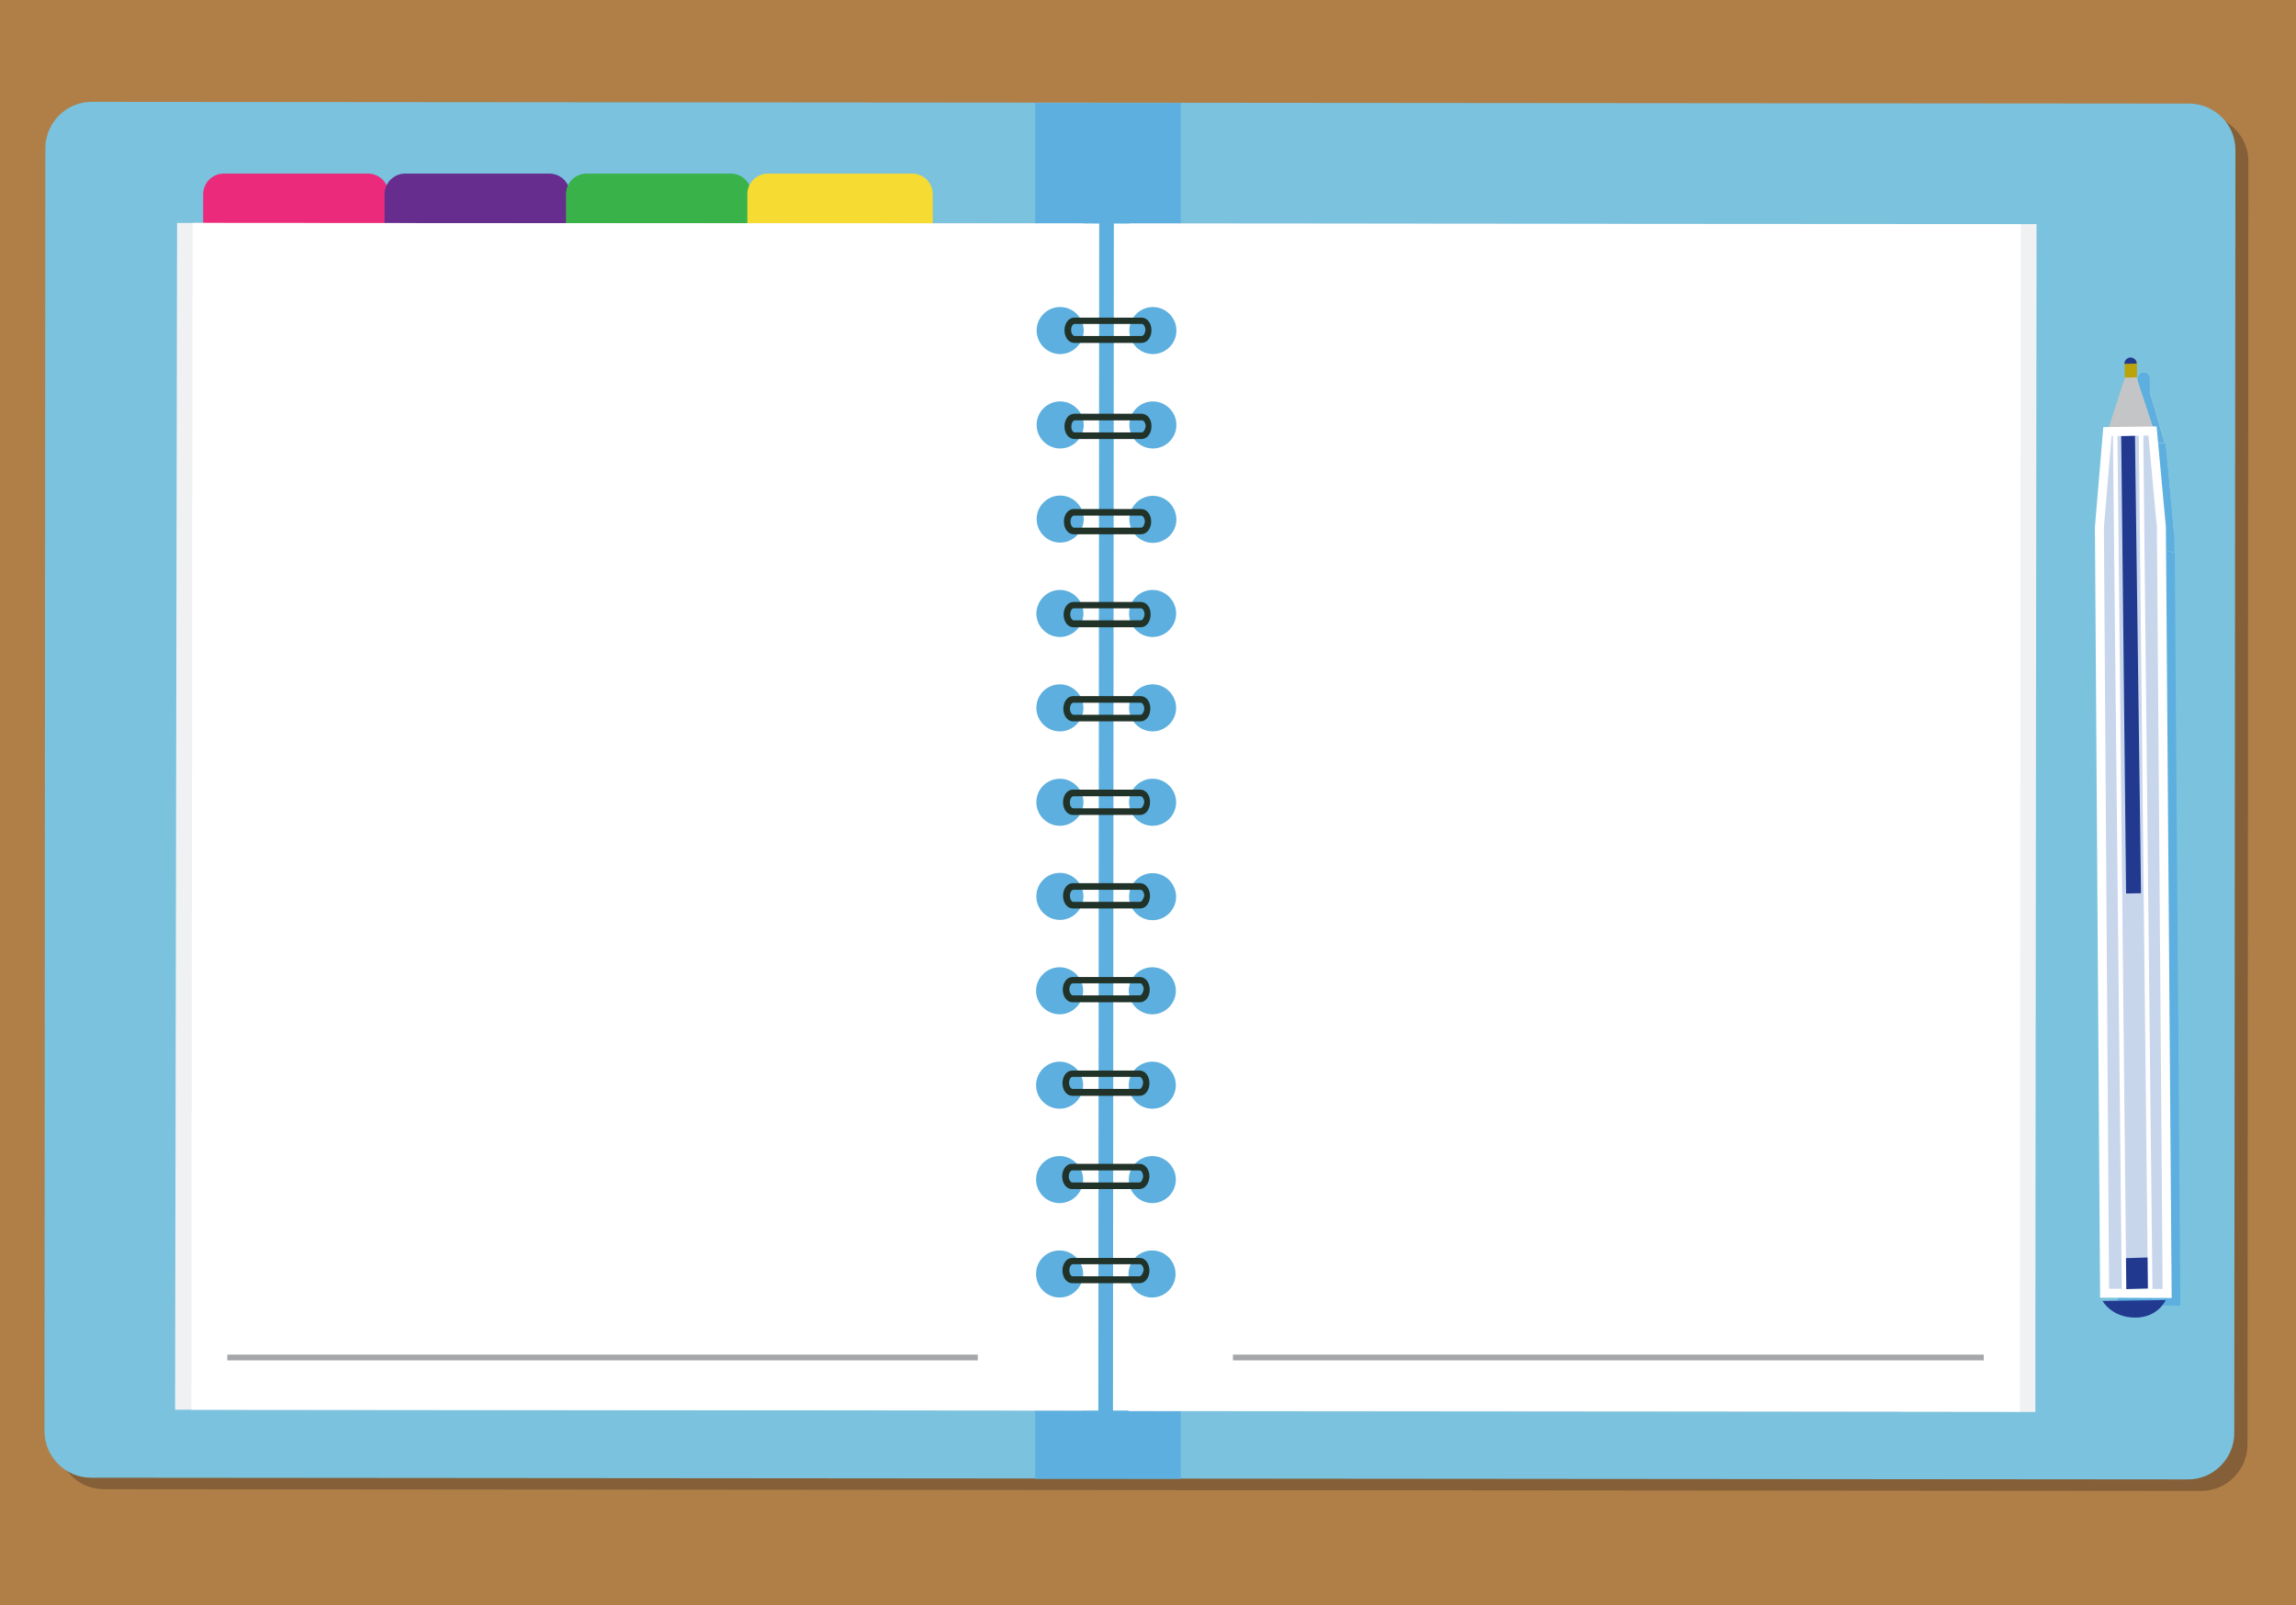 <?xml version="1.0" encoding="utf-8"?>
<!-- Generator: Adobe Illustrator 19.1.0, SVG Export Plug-In . SVG Version: 6.00 Build 0)  -->
<svg version="1.1" xmlns="http://www.w3.org/2000/svg" xmlns:xlink="http://www.w3.org/1999/xlink" x="0px" y="0px"
	 viewBox="0 0 800 559.5" style="enable-background:new 0 0 800 559.5;" xml:space="preserve" preserveAspectRatio="none">
<rect x="0" y="0" width="800" height="559.5" fill="#333333" stroke="none"/>
<style type="text/css">
	.st0{fill:#B07F48;}
	.st1{fill:#845F37;}
	.st2{fill:#7AC2DE;}
	.st3{fill:#5CAFDE;}
	.st4{fill:#EB2A7B;}
	.st5{fill:#662D8E;}
	.st6{fill:#39B24A;}
	.st7{fill:#F6DC32;}
	.st8{fill:#F0F1F2;}
	.st9{fill:#FFFFFF;}
	.st10{fill:#213228;}
	.st11{fill:none;stroke:#A4A6A9;stroke-width:2;stroke-miterlimit:10;}
	.st12{fill:#E0E0E0;}
	.st13{fill:#C4C5C6;stroke:#C4C5C6;stroke-width:3.129;stroke-linecap:round;stroke-linejoin:round;}
	.st14{fill:#C8D6EC;stroke:#FFFFFF;stroke-width:3.129;}
	.st15{fill:#BCA30B;}
	.st16{fill:#213A8F;}
	.st17{fill:none;stroke:#FFFFFF;stroke-width:1.565;}
</style>
<g id="background">
	<rect y="-1.6" class="st0" width="800" height="561"/>
</g>
<g id="object">
	<path class="st1" d="M783.1,503.4c0,8.9-7.3,16.3-16.3,16.2L36.2,519c-8.9,0-16.2-7.3-16.2-16.3l0.3-447c0-8.9,7.3-16.3,16.3-16.2
		l730.6,0.6c8.9,0,16.3,7.3,16.2,16.3L783.1,503.4z"/>
	<path class="st2" d="M778.5,499.4c0,8.9-7.3,16.3-16.3,16.2L31.7,515c-8.9,0-16.2-7.3-16.2-16.3l0.3-447c0-8.9,7.3-16.3,16.3-16.2
		l730.6,0.6c8.9,0,16.3,7.3,16.2,16.3L778.5,499.4z"/>
	<rect x="360.7" y="35.9" class="st3" width="50.7" height="479.5"/>
	<g>
		<path class="st4" d="M135.4,86.4c0,4-3.2,7.2-7.2,7.2H78c-4,0-7.2-3.2-7.2-7.2V67.7c0-4,3.2-7.2,7.2-7.2h50.2c4,0,7.2,3.2,7.2,7.2
			V86.4z"/>
		<path class="st5" d="M198.6,86.4c0,4-3.2,7.2-7.2,7.2h-50.2c-4,0-7.2-3.2-7.2-7.2V67.7c0-4,3.2-7.2,7.2-7.2h50.2
			c4,0,7.2,3.2,7.2,7.2V86.4z"/>
		<path class="st6" d="M261.8,86.4c0,4-3.2,7.2-7.2,7.2h-50.2c-4,0-7.2-3.2-7.2-7.2V67.7c0-4,3.2-7.2,7.2-7.2h50.2
			c4,0,7.2,3.2,7.2,7.2V86.4z"/>
		<path class="st7" d="M325,86.4c0,4-3.2,7.2-7.2,7.2h-50.2c-4,0-7.2-3.2-7.2-7.2V67.7c0-4,3.2-7.2,7.2-7.2h50.2
			c4,0,7.2,3.2,7.2,7.2V86.4z"/>
	</g>
	<polygon class="st8" points="61,491.3 377,491.6 377.6,77.9 61.7,77.7 	"/>
	<polygon class="st8" points="393.6,77.9 393.2,491.8 626.8,492 709.2,492.1 709.2,455.4 709.6,78.1 	"/>
	<polygon class="st9" points="66.7,491.3 382.7,491.6 383,77.9 67.1,77.7 	"/>
	<polygon class="st9" points="388.1,77.9 387.8,491.6 621.3,491.8 703.8,491.9 703.8,455.2 704.1,78.2 	"/>
	<g>
		<g>
			<g>
				<g>
					<g>
						<path class="st3" d="M369.2,435.8c4.5,0,8.2,3.7,8.2,8.2c0,4.5-3.7,8.2-8.2,8.2c-4.5,0-8.2-3.7-8.2-8.2
							C361,439.4,364.6,435.8,369.2,435.8z"/>
					</g>
				</g>
				<g>
					<g>
						<path class="st3" d="M369.2,402.9c4.5,0,8.2,3.7,8.2,8.2c0,4.5-3.7,8.2-8.2,8.2c-4.5,0-8.2-3.7-8.2-8.2
							C361,406.5,364.7,402.9,369.2,402.9z"/>
					</g>
				</g>
				<g>
					<g>
						<path class="st3" d="M369.2,370c4.5,0,8.2,3.7,8.2,8.2c0,4.5-3.7,8.2-8.2,8.2c-4.5,0-8.2-3.7-8.2-8.2
							C361,373.7,364.7,370,369.2,370z"/>
					</g>
				</g>
				<g>
					<g>
						<path class="st3" d="M369.2,337.1c4.5,0,8.2,3.7,8.2,8.2c0,4.5-3.7,8.2-8.2,8.2c-4.5,0-8.2-3.7-8.2-8.2
							C361,340.8,364.7,337.1,369.2,337.1z"/>
					</g>
				</g>
				<g>
					<g>
						<path class="st3" d="M369.3,304.2c4.5,0,8.2,3.7,8.2,8.2c0,4.5-3.7,8.2-8.2,8.2c-4.5,0-8.2-3.7-8.2-8.2
							C361.1,307.9,364.7,304.2,369.3,304.2z"/>
					</g>
				</g>
				<g>
					<g>
						<path class="st3" d="M369.3,271.4c4.5,0,8.2,3.7,8.2,8.2c0,4.5-3.7,8.2-8.2,8.2c-4.5,0-8.2-3.7-8.2-8.2
							C361.1,275,364.8,271.4,369.3,271.4z"/>
					</g>
				</g>
				<g>
					<g>
						<path class="st3" d="M369.3,238.5c4.5,0,8.2,3.7,8.2,8.2c0,4.5-3.7,8.2-8.2,8.2c-4.5,0-8.2-3.7-8.2-8.2
							C361.1,242.1,364.8,238.5,369.3,238.5z"/>
					</g>
				</g>
				<g>
					<g>
						<path class="st3" d="M369.3,205.6c4.5,0,8.2,3.7,8.2,8.2c0,4.5-3.7,8.2-8.2,8.2c-4.5,0-8.2-3.7-8.2-8.2
							C361.2,209.3,364.8,205.6,369.3,205.6z"/>
					</g>
				</g>
				<g>
					<g>
						<path class="st3" d="M369.4,172.7c4.5,0,8.2,3.7,8.2,8.2c0,4.5-3.7,8.2-8.2,8.2c-4.5,0-8.2-3.7-8.2-8.2
							C361.2,176.4,364.9,172.7,369.4,172.7z"/>
					</g>
				</g>
				<g>
					<g>
						<path class="st3" d="M369.4,139.9c4.5,0,8.2,3.7,8.2,8.2c0,4.5-3.7,8.2-8.2,8.2c-4.5,0-8.2-3.7-8.2-8.2
							C361.2,143.5,364.9,139.9,369.4,139.9z"/>
					</g>
				</g>
				<g>
					<g>
						<path class="st3" d="M369.4,107c4.5,0,8.2,3.7,8.2,8.2c0,4.5-3.7,8.2-8.2,8.2c-4.5,0-8.2-3.7-8.2-8.2
							C361.2,110.6,364.9,107,369.4,107z"/>
					</g>
				</g>
			</g>
			<g>
				<g>
					<g>
						<path class="st3" d="M401.4,435.8c-4.5,0-8.2,3.7-8.2,8.2c0,4.5,3.7,8.2,8.2,8.2c4.5,0,8.2-3.7,8.2-8.2
							C409.6,439.5,406,435.8,401.4,435.8z"/>
					</g>
				</g>
				<g>
					<g>
						<path class="st3" d="M401.5,402.9c-4.5,0-8.2,3.7-8.2,8.2c0,4.5,3.7,8.2,8.2,8.2c4.5,0,8.2-3.7,8.2-8.2
							C409.7,406.6,406,402.9,401.5,402.9z"/>
					</g>
				</g>
				<g>
					<g>
						<path class="st3" d="M401.5,370c-4.5,0-8.2,3.7-8.2,8.2c0,4.5,3.7,8.2,8.2,8.2c4.5,0,8.2-3.7,8.2-8.2
							C409.7,373.7,406,370,401.5,370z"/>
					</g>
				</g>
				<g>
					<g>
						<path class="st3" d="M401.5,337.1c-4.5,0-8.2,3.7-8.2,8.2c0,4.5,3.7,8.2,8.2,8.2c4.5,0,8.2-3.7,8.2-8.2
							C409.7,340.8,406,337.1,401.5,337.1z"/>
					</g>
				</g>
				<g>
					<g>
						<path class="st3" d="M401.6,304.3c-4.5,0-8.2,3.7-8.2,8.2c0,4.5,3.7,8.2,8.2,8.2c4.5,0,8.2-3.7,8.2-8.2
							C409.7,307.9,406.1,304.3,401.6,304.3z"/>
					</g>
				</g>
				<g>
					<g>
						<path class="st3" d="M401.6,271.4c-4.5,0-8.2,3.7-8.2,8.2c0,4.5,3.7,8.2,8.2,8.2c4.5,0,8.2-3.7,8.2-8.2
							C409.8,275.1,406.1,271.4,401.6,271.4z"/>
					</g>
				</g>
				<g>
					<g>
						<path class="st3" d="M401.6,238.5c-4.5,0-8.2,3.7-8.2,8.2c0,4.5,3.7,8.2,8.2,8.2c4.5,0,8.2-3.7,8.2-8.2
							C409.8,242.2,406.1,238.5,401.6,238.5z"/>
					</g>
				</g>
				<g>
					<g>
						<path class="st3" d="M401.6,205.6c-4.5,0-8.2,3.7-8.2,8.2c0,4.5,3.7,8.2,8.2,8.2c4.5,0,8.2-3.7,8.2-8.2
							C409.8,209.3,406.1,205.6,401.6,205.6z"/>
					</g>
				</g>
				<g>
					<g>
						<path class="st3" d="M401.7,172.8c-4.5,0-8.2,3.7-8.2,8.2c0,4.5,3.7,8.2,8.2,8.2c4.5,0,8.2-3.7,8.2-8.2
							C409.8,176.4,406.2,172.8,401.7,172.8z"/>
					</g>
				</g>
				<g>
					<g>
						<path class="st3" d="M401.7,139.9c-4.5,0-8.2,3.7-8.2,8.2c0,4.5,3.7,8.2,8.2,8.2c4.5,0,8.2-3.7,8.2-8.2
							C409.9,143.6,406.2,139.9,401.7,139.9z"/>
					</g>
				</g>
				<g>
					<g>
						<path class="st3" d="M401.7,107c-4.5,0-8.2,3.7-8.2,8.2c0,4.5,3.7,8.2,8.2,8.2c4.5,0,8.2-3.7,8.2-8.2
							C409.9,110.7,406.2,107,401.7,107z"/>
					</g>
				</g>
			</g>
		</g>
	</g>
	<g>
		<g>
			<path class="st10" d="M397.1,373.1l-7.6,0l-8.3,0l-0.8,0l-6.8,0c-1.9,0-3.4,1.9-3.4,4.4c0,2.5,1.5,4.4,3.4,4.4l6.8,0l0.8,0l8.3,0
				l7.6,0c1.9,0,3.4-1.9,3.4-4.4C400.5,375,399,373.1,397.1,373.1z M397.1,379.5l-7.6,0l-8.3,0l-3.8,0l-3.7,0
				c-0.5,0-1.2-0.9-1.2-2.1c0-1.2,0.6-2.1,1.1-2.1l5.3,0l2.3,0l8.3,0l7.6,0c0.5,0,1.2,0.9,1.2,2.1
				C398.2,378.6,397.6,379.5,397.1,379.5z"/>
			<path class="st10" d="M397.8,110.7l-7.6,0l-8.3,0l-0.8,0l-6.8,0c-1.9,0-3.4,1.9-3.4,4.4c0,2.5,1.5,4.4,3.4,4.4l6.8,0l0.8,0l8.3,0
				l7.6,0c1.9,0,3.4-1.9,3.4-4.4C401.2,112.6,399.7,110.7,397.8,110.7z M397.8,117.1l-7.6,0l-8.3,0l-3.8,0l-3.7,0
				c-0.5,0-1.2-0.9-1.2-2.1c0-1.2,0.6-2.1,1.2-2.1l5.3,0l2.3,0l8.3,0l7.6,0c0.5,0,1.2,0.9,1.2,2.1
				C399,116.2,398.4,117.1,397.8,117.1z"/>
			<path class="st10" d="M397,405.6l-7.6,0l-8.3,0h-0.8l-6.8,0c-1.9,0-3.4,1.9-3.4,4.4c0,2.5,1.5,4.4,3.4,4.4l6.8,0h0.8l8.3,0l7.6,0
				c1.9,0,3.4-1.9,3.5-4.4C400.5,407.5,399,405.6,397,405.6z M397,412.1l-7.6,0l-8.3,0l-3.8,0l-3.7,0c-0.5,0-1.2-0.9-1.2-2.1
				c0-1.2,0.6-2.1,1.2-2.1l5.3,0l2.3,0l8.3,0l7.6,0c0.6,0,1.2,0.9,1.2,2.1C398.2,411.2,397.6,412.1,397,412.1z"/>
			<path class="st10" d="M397.1,438.4l-7.6,0l-8.3,0l-0.8,0l-6.8,0c-1.9,0-3.4,1.9-3.4,4.4c0,2.5,1.5,4.4,3.4,4.4l6.8,0l0.8,0l8.3,0
				l7.6,0c1.9,0,3.4-1.9,3.4-4.4C400.5,440.3,399,438.4,397.1,438.4z M397.1,444.8l-7.6,0l-8.3,0l-3.8,0l-3.7,0
				c-0.5,0-1.1-0.9-1.1-2.1c0-1.2,0.6-2.1,1.2-2.1l5.3,0h2.3l8.3,0l7.6,0c0.5,0,1.2,0.9,1.2,2.1
				C398.2,443.9,397.6,444.8,397.1,444.8z"/>
			<path class="st10" d="M397.8,144.2l-7.6,0l-8.3,0l-0.8,0l-6.8,0c-1.9,0-3.4,1.9-3.4,4.4c0,2.5,1.5,4.4,3.4,4.4l6.8,0l0.8,0l8.3,0
				l7.6,0c1.9,0,3.4-1.9,3.4-4.4C401.3,146.2,399.8,144.2,397.8,144.2z M397.8,150.7l-7.6,0l-8.3,0l-3.8,0l-3.7,0
				c-0.5,0-1.2-0.9-1.1-2.1c0-1.2,0.6-2.1,1.2-2.1l5.3,0l2.3,0l8.3,0l7.6,0c0.5,0,1.2,0.9,1.2,2.1
				C399,149.8,398.4,150.7,397.8,150.7z"/>
			<path class="st10" d="M397.6,177.4l-7.6,0l-8.3,0l-0.8,0l-6.8,0c-1.9,0-3.4,1.9-3.4,4.4c0,2.5,1.5,4.4,3.4,4.4l6.8,0l0.8,0l8.3,0
				l7.6,0c1.9,0,3.5-1.9,3.5-4.4C401.1,179.3,399.6,177.4,397.6,177.4z M397.6,183.9l-7.6,0l-8.3,0l-3.8,0l-3.7,0
				c-0.5,0-1.2-0.9-1.2-2.1c0-1.2,0.6-2.1,1.2-2.1l5.3,0l2.3,0l8.3,0l7.6,0c0.5,0,1.2,0.9,1.2,2.1
				C398.8,183,398.2,183.9,397.6,183.9z"/>
			<path class="st10" d="M397.5,209.8l-7.6,0l-8.3,0l-0.8,0l-6.8,0c-1.9,0-3.4,1.9-3.4,4.4c0,2.5,1.5,4.4,3.4,4.4l6.8,0l0.8,0l8.3,0
				l7.6,0c1.9,0,3.4-1.9,3.4-4.4C401,211.7,399.5,209.8,397.5,209.8z M397.5,216.2l-7.6,0l-8.3,0l-3.8,0h-3.7
				c-0.5,0-1.2-0.9-1.2-2.1c0-1.2,0.6-2.1,1.2-2.1l5.3,0l2.3,0l8.3,0l7.6,0c0.5,0,1.2,0.9,1.2,2.1
				C398.7,215.3,398.1,216.2,397.5,216.2z"/>
			<path class="st10" d="M397.4,242.6l-7.6,0l-8.3,0l-0.8,0l-6.8,0c-1.9,0-3.4,1.9-3.4,4.4c0,2.5,1.5,4.4,3.4,4.4l6.8,0h0.8l8.3,0
				l7.6,0c1.9,0,3.4-1.9,3.4-4.4C400.9,244.6,399.4,242.6,397.4,242.6z M397.4,249.1l-7.6,0l-8.3,0l-3.8,0l-3.7,0
				c-0.5,0-1.2-0.9-1.2-2.1c0-1.2,0.6-2.1,1.2-2.1l5.3,0l2.3,0l8.3,0l7.6,0c0.5,0,1.2,0.9,1.2,2.1
				C398.6,248.2,398,249.1,397.4,249.1z"/>
			<path class="st10" d="M397.3,275.2l-7.6,0l-8.3,0h-0.8l-6.8,0c-1.9,0-3.4,1.9-3.4,4.4c0,2.5,1.5,4.4,3.4,4.4l6.8,0h0.8l8.3,0
				l7.6,0c1.9,0,3.4-1.9,3.4-4.4C400.8,277.2,399.3,275.2,397.3,275.2z M397.3,281.7l-7.6,0l-8.3,0l-3.8,0l-3.7,0
				c-0.5,0-1.2-0.9-1.1-2.1c0-1.2,0.6-2.1,1.2-2.1l5.3,0l2.3,0l8.3,0l7.6,0c0.5,0,1.2,0.9,1.2,2.1
				C398.5,280.8,397.9,281.7,397.3,281.7z"/>
			<path class="st10" d="M397.3,307.8l-7.6,0l-8.3,0l-0.8,0l-6.8,0c-1.9,0-3.4,1.9-3.4,4.4c0,2.5,1.5,4.4,3.4,4.4l6.8,0l0.8,0l8.3,0
				l7.6,0c1.9,0,3.4-1.9,3.4-4.4C400.7,309.8,399.2,307.8,397.3,307.8z M397.3,314.3l-7.6,0l-8.3,0l-3.8,0l-3.7,0
				c-0.5,0-1.1-0.9-1.1-2.1c0-1.2,0.6-2.1,1.2-2.1l5.3,0l2.3,0l8.3,0l7.6,0c0.5,0,1.2,0.9,1.2,2.1
				C398.4,313.4,397.8,314.3,397.3,314.3z"/>
			<path class="st10" d="M397.2,340.5l-7.6,0l-8.3,0l-0.8,0l-6.8,0c-1.9,0-3.4,1.9-3.4,4.4c0,2.5,1.5,4.4,3.4,4.4l6.8,0l0.8,0l8.3,0
				l7.6,0c1.9,0,3.4-1.9,3.4-4.4C400.6,342.4,399.1,340.5,397.2,340.5z M397.2,346.9l-7.6,0l-8.3,0l-3.8,0l-3.7,0
				c-0.5,0-1.2-0.9-1.2-2.1c0-1.2,0.6-2.1,1.2-2.1l5.3,0l2.3,0l8.3,0l7.6,0c0.5,0,1.2,0.9,1.2,2.1
				C398.3,346,397.7,346.9,397.2,346.9z"/>
		</g>
	</g>
	<line class="st11" x1="79.2" y1="473.1" x2="340.7" y2="473.1"/>
	<line class="st11" x1="429.6" y1="473.1" x2="691.2" y2="473.1"/>
</g>
<g id="Pen">
	<g>
		<g>
			<g>
				<path class="st12" d="M740.9,153.4l6.1-18.9c1.5,4.4,6.2,18.7,6.2,18.7L740.9,153.4z"/>
				<polygon class="st3" points="737.9,454.9 736.1,187.8 739,154.5 754.6,154.4 757.7,187.8 759.7,455 				"/>
			</g>
			<g>
				<path class="st12" d="M739.9,155.3l7-25.6c1.5,4.4,7.3,24.5,7.3,24.5L739.9,155.3z"/>
				<line class="st2" x1="757.7" y1="192.7" x2="758.2" y2="259.8"/>
				<polyline class="st12" points="736.9,311.5 736.1,187.8 739,154.5 754.6,154.4 757.7,187.8 757.7,192.7 743.5,188.9 				"/>
			</g>
		</g>
		<path class="st12" d="M744.8,136.6l0-4.7c0-1.2,1-2.2,2.1-2.2l0,0c1.2,0,2.2,0.9,2.2,2.1l0,4.7L744.8,136.6z"/>
		<g>
			<g>
				<path class="st12" d="M740.9,153.4l6.1-18.9c1.5,4.4,6.2,18.7,6.2,18.7L740.9,153.4z"/>
			</g>
			<g>
				<path class="st12" d="M739.9,155.3l7-25.6c1.5,4.4,7.3,24.5,7.3,24.5L739.9,155.3z"/>
				<polyline class="st3" points="736.9,311.5 736.1,187.8 739,154.5 754.6,154.4 757.7,187.8 757.7,192.7 743.5,188.9 				"/>
			</g>
		</g>
	</g>
	<g>
		<g>
			<g>
				<path class="st12" d="M740.9,153.4l6.1-18.9c1.5,4.4,6.2,18.7,6.2,18.7L740.9,153.4z"/>
			</g>
			<g>
				<path class="st3" d="M739.9,155.3l7-25.6c1.5,4.4,7.3,24.5,7.3,24.5L739.9,155.3z"/>
				<line class="st12" x1="736.9" y1="311.5" x2="736.1" y2="187.8"/>
			</g>
		</g>
		<path class="st3" d="M744.8,136.6l0-4.7c0-1.2,1-2.2,2.1-2.2l0,0c1.2,0,2.2,0.9,2.2,2.1l0,4.7L744.8,136.6z"/>
	</g>
	<g>
		<g>
			<g>
				<g>
					<path class="st13" d="M736.3,149.3l6.1-18.9c1.5,4.4,6.2,18.7,6.2,18.7L736.3,149.3z"/>
					<polygon class="st14" points="733.3,450.7 731.5,183.7 734.3,150.4 750,150.2 753.1,183.7 755.1,450.8 					"/>
				</g>
			</g>
		</g>
	</g>
	<path class="st15" d="M740.3,131.6l0-4.7c0-1.2,1-2.2,2.1-2.2l0,0c1.2,0,2.2,0.9,2.2,2.1l0,4.7L740.3,131.6z"/>
	<polygon class="st16" points="740.8,311.4 739.1,152 743.9,151.9 746,311.3 	"/>
	<path class="st16" d="M754.6,453.1l-22,0.3c0,0,3.1,5.7,11.2,5.8S754.6,453.1,754.6,453.1z"/>
	<polygon class="st16" points="739.9,449.3 740,438.5 749.7,438.2 749.6,449 	"/>
	<line class="st17" x1="737" y1="151.6" x2="740.1" y2="450.6"/>
	<line class="st17" x1="746" y1="151" x2="749.2" y2="450"/>
	<path class="st16" d="M740.2,126.8c0-1.2,1-2.2,2.1-2.2l0,0c1.2,0,2.2,0.9,2.2,2.1"/>
</g>
</svg>
